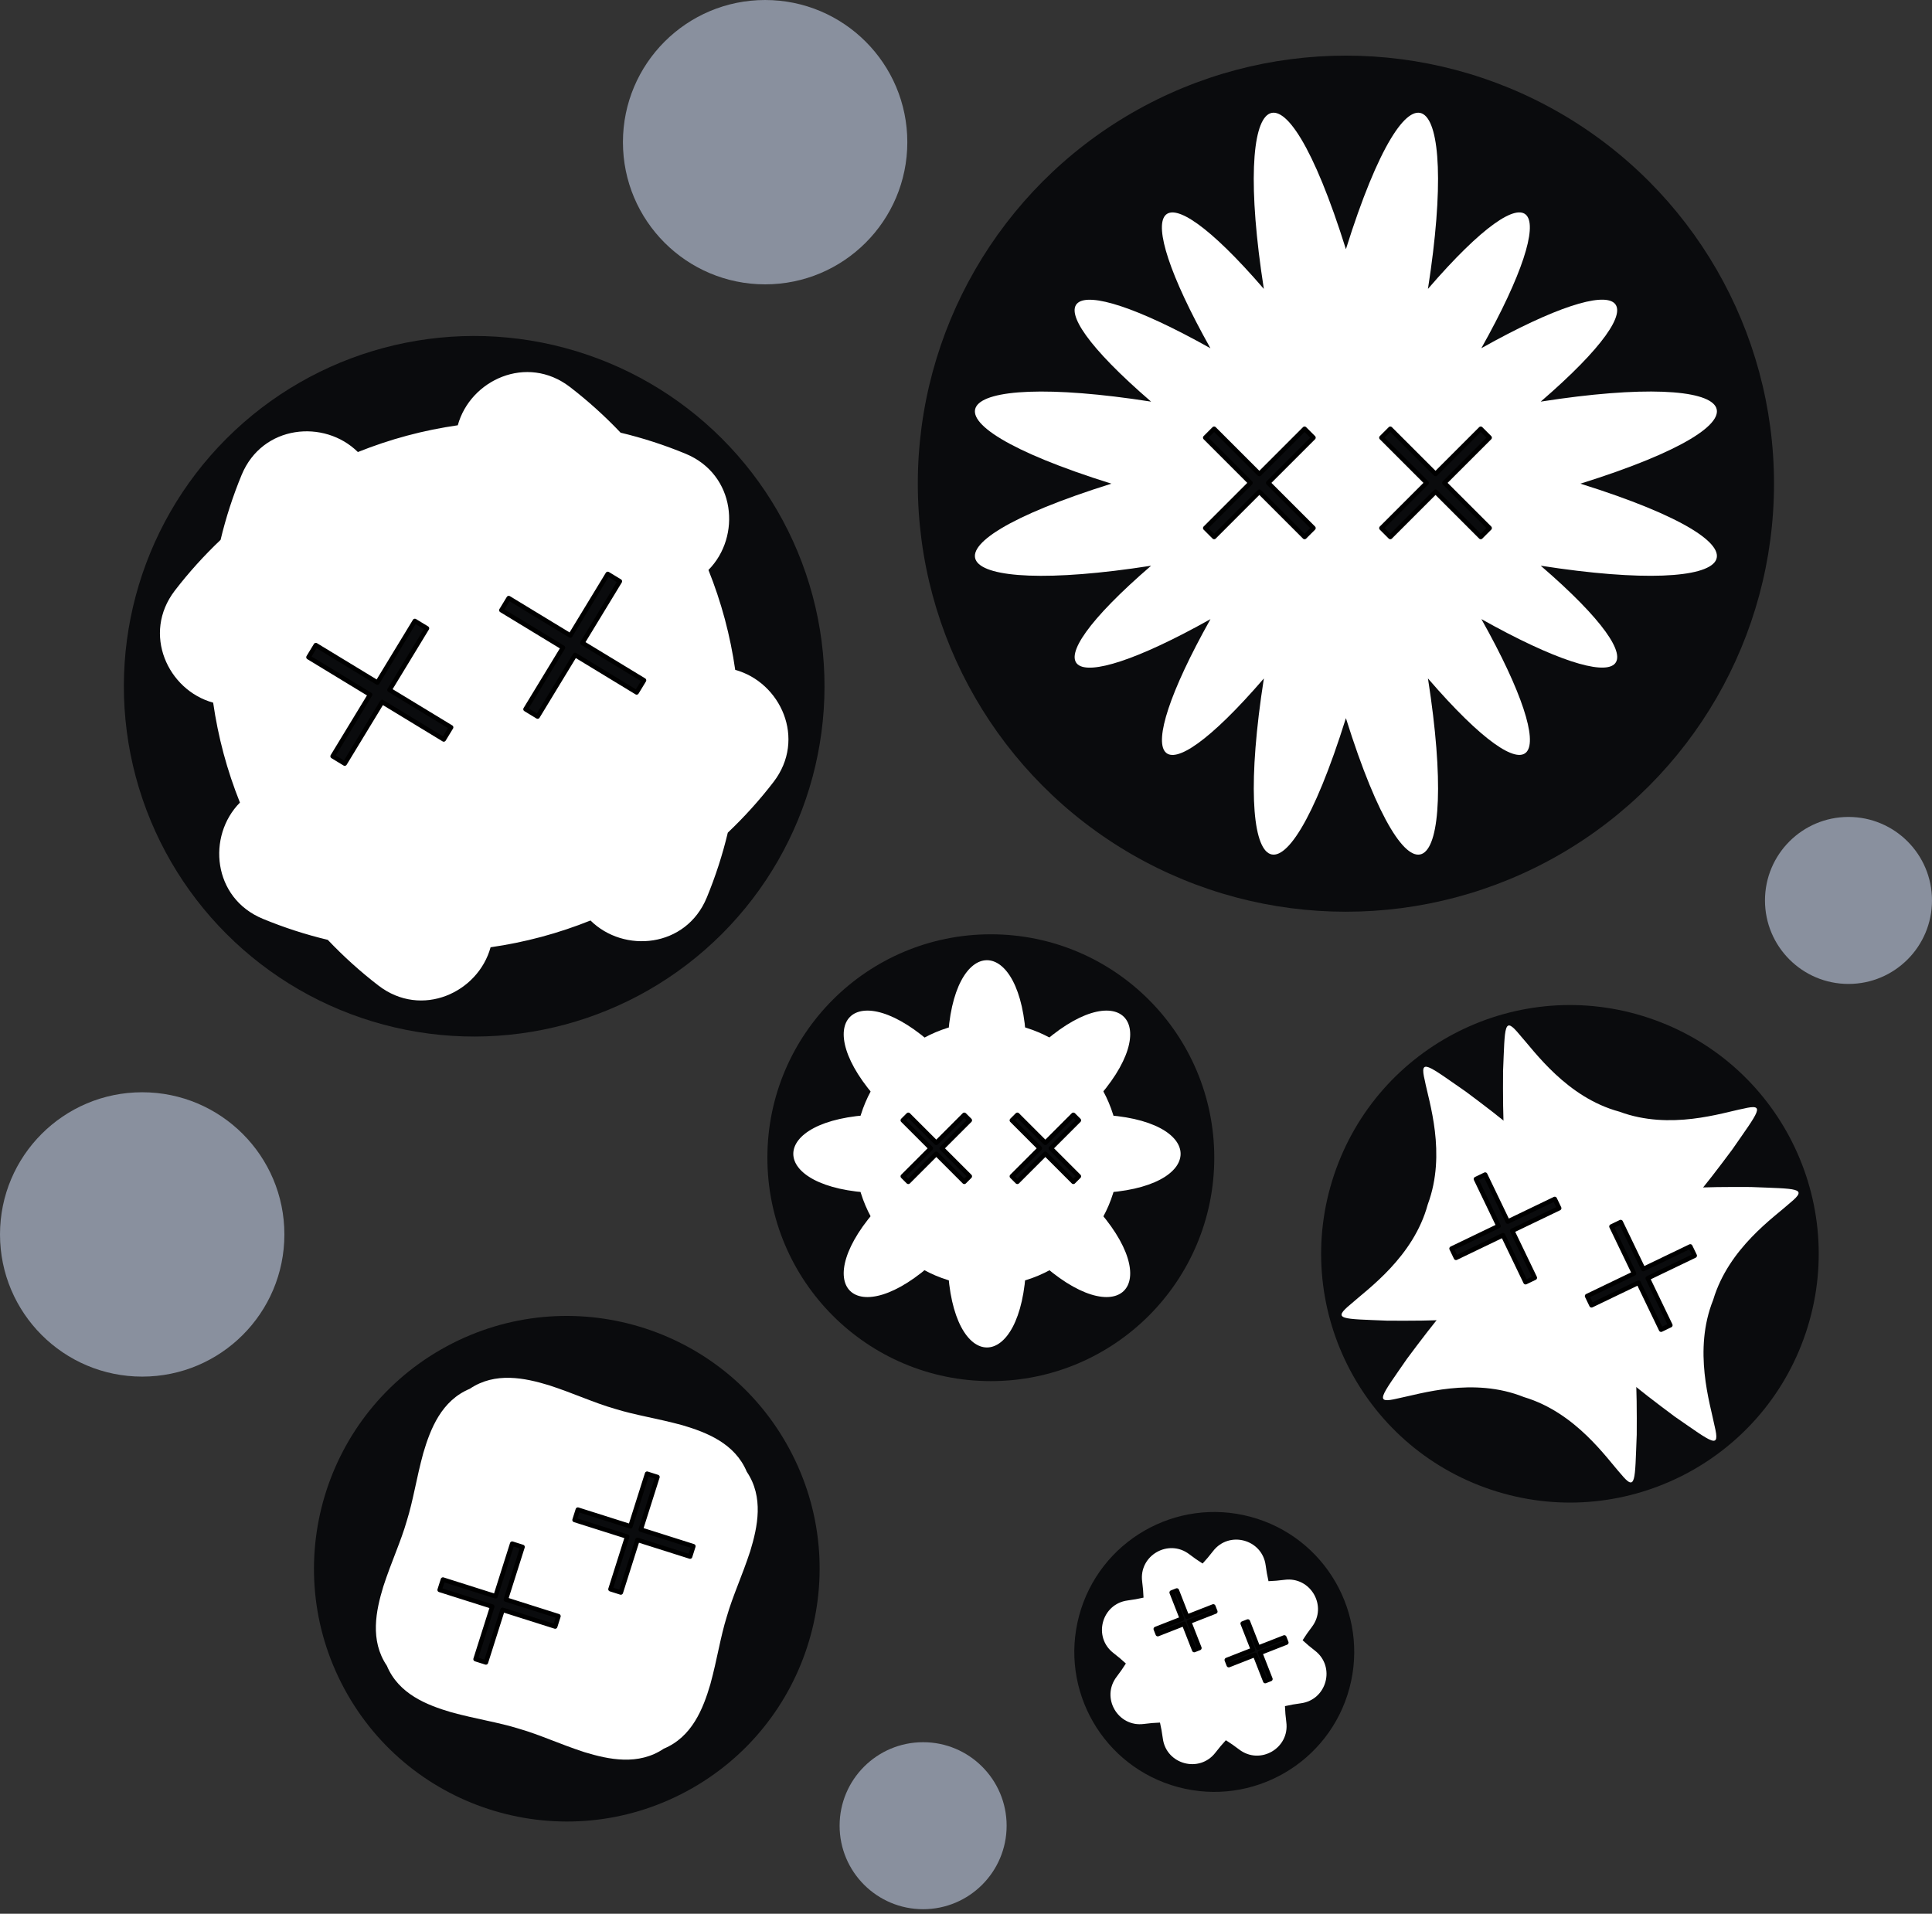 <svg width="428" height="424" viewBox="0 0 428 424" fill="none" xmlns="http://www.w3.org/2000/svg">
<rect x="0" y="0" width="428" height="424" fill="#333333" stroke="none"/>
<circle cx="219.5" cy="256.5" r="49.5" fill="#0A0B0D"/>
<path d="M242.208 244.354C258.807 226.509 247.774 215.479 229.925 232.074C228.33 233.559 227.339 235.594 227.199 237.769C227.199 237.814 227.194 237.854 227.189 237.899C226.844 243.124 231.16 247.439 236.386 247.094C236.432 247.094 236.472 247.089 236.517 247.084C238.692 246.944 240.727 245.954 242.213 244.359L242.208 244.354Z" fill="white"/>
<path d="M195.076 266.93C178.477 284.775 189.51 295.805 207.359 279.21C208.954 277.725 209.944 275.69 210.084 273.515C210.084 273.47 210.089 273.43 210.094 273.385C210.439 268.16 206.124 263.845 200.897 264.19C200.852 264.19 200.812 264.195 200.767 264.2C198.592 264.34 196.556 265.33 195.071 266.925L195.076 266.93Z" fill="white"/>
<path d="M207.355 232.077C189.511 215.475 178.477 226.512 195.076 244.359C196.561 245.954 198.595 246.944 200.77 247.084C200.815 247.084 200.855 247.089 200.9 247.094C206.125 247.439 210.439 243.124 210.094 237.898C210.094 237.853 210.089 237.813 210.084 237.768C209.944 235.593 208.955 233.558 207.36 232.072L207.355 232.077Z" fill="white"/>
<path d="M229.929 279.208C247.775 295.807 258.805 284.774 242.21 266.925C240.725 265.33 238.69 264.34 236.515 264.2C236.47 264.2 236.43 264.195 236.385 264.19C231.159 263.845 226.844 268.16 227.189 273.387C227.189 273.432 227.194 273.472 227.199 273.517C227.339 275.692 228.329 277.728 229.924 279.213L229.929 279.208Z" fill="white"/>
<path d="M227.327 230.992C226.442 206.659 210.843 206.659 209.958 230.992C209.878 233.165 210.618 235.303 212.058 236.941C212.088 236.976 212.113 237.006 212.143 237.041C215.593 240.978 221.692 240.978 225.142 237.041C225.172 237.006 225.197 236.976 225.227 236.941C226.667 235.308 227.402 233.17 227.327 230.992Z" fill="white"/>
<path d="M193.992 246.957C169.659 247.842 169.659 263.441 193.992 264.326C196.165 264.406 198.303 263.666 199.941 262.226C199.971 262.196 200.006 262.171 200.041 262.141C203.977 258.692 203.977 252.592 200.041 249.142C200.006 249.112 199.976 249.087 199.941 249.057C198.308 247.617 196.17 246.882 193.992 246.957Z" fill="white"/>
<path d="M237.343 249.058C237.308 249.088 237.278 249.113 237.243 249.143C233.306 252.593 233.306 258.692 237.243 262.142C237.278 262.172 237.308 262.197 237.343 262.227C238.976 263.667 241.114 264.402 243.292 264.327C267.625 263.442 267.625 247.843 243.292 246.958C241.119 246.878 238.981 247.618 237.343 249.058Z" fill="white"/>
<path d="M209.957 280.292C210.842 304.625 226.441 304.625 227.326 280.292C227.406 278.119 226.666 275.981 225.226 274.343C225.196 274.308 225.171 274.278 225.141 274.243C221.692 270.306 215.592 270.306 212.142 274.243C212.112 274.278 212.087 274.308 212.057 274.343C210.617 275.976 209.882 278.114 209.957 280.292Z" fill="white"/>
<circle cx="218.659" cy="255.659" r="29.255" fill="white"/>
<path d="M201.218 247L200 248.218L206.201 254.42L200 260.621L201.218 261.839L207.42 255.638L213.621 261.839L214.839 260.621L208.638 254.42L214.839 248.218L213.621 247L207.42 253.201L201.218 247Z" fill="#0A0B0D" stroke="black" stroke-linecap="square" stroke-linejoin="round"/>
<path d="M225.379 247L224.161 248.218L230.362 254.42L224.161 260.621L225.379 261.839L231.581 255.638L237.782 261.839L239 260.621L232.799 254.42L239 248.218L237.782 247L231.581 253.201L225.379 247Z" fill="#0A0B0D" stroke="black" stroke-linecap="square" stroke-linejoin="round"/>
<circle cx="105.048" cy="152.048" r="77.607" transform="rotate(-15 105.048 152.048)" fill="#0A0B0D"/>
<path d="M162.875 148.415C162.336 144.672 161.577 140.916 160.574 137.17C159.57 133.425 158.351 129.8 156.944 126.282C164.256 118.885 163.018 105.132 151.875 100.528C147.225 98.607 142.415 97.04 137.485 95.866C133.998 92.194 130.242 88.801 126.253 85.735C116.696 78.395 104.166 84.192 101.415 94.222C97.672 94.761 93.916 95.519 90.171 96.523C86.424 97.527 82.8 98.746 79.282 100.153C71.885 92.841 58.132 94.079 53.528 105.222C51.607 109.872 50.041 114.682 48.866 119.611C45.194 123.099 41.801 126.855 38.735 130.844C31.395 140.4 37.192 152.931 47.222 155.682C47.761 159.425 48.52 163.18 49.523 166.926C50.527 170.672 51.746 174.297 53.153 177.815C45.841 185.212 47.079 198.965 58.222 203.569C62.872 205.49 67.682 207.056 72.612 208.231C76.099 211.903 79.855 215.295 83.844 218.362C93.4 225.702 105.931 219.905 108.682 209.875C112.425 209.336 116.18 208.577 119.926 207.574C123.672 206.57 127.297 205.351 130.815 203.944C138.212 211.256 151.965 210.018 156.569 198.875C158.49 194.225 160.056 189.415 161.231 184.485C164.903 180.998 168.296 177.242 171.362 173.253C178.702 163.696 172.905 151.165 162.875 148.415Z" fill="white"/>
<path d="M69.968 142.933L68.339 145.613L81.982 153.907L73.688 167.55L76.368 169.179L84.662 155.536L98.305 163.83L99.934 161.15L86.29 152.856L94.584 139.213L91.904 137.584L83.611 151.227L69.968 142.933Z" fill="#0A0B0D" stroke="black" stroke-linecap="square" stroke-linejoin="round"/>
<path d="M112.701 132.513L111.072 135.193L124.715 143.486L116.421 157.129L119.101 158.758L127.395 145.115L141.038 153.409L142.667 150.729L129.024 142.436L137.317 128.793L134.638 127.163L126.344 140.807L112.701 132.513Z" fill="#0A0B0D" stroke="black" stroke-linecap="square" stroke-linejoin="round"/>
<circle cx="298.162" cy="107.162" r="94.838" fill="#0A0B0D"/>
<path d="M350.111 107.162C396.076 121.547 386.842 132.459 341.316 125.336C369.318 149.477 361.023 155.588 328.176 137.165C346.605 170.006 340.488 178.312 316.341 150.316C323.464 195.847 312.552 205.076 298.162 159.111C283.778 205.076 272.866 195.842 279.988 150.316C255.848 178.318 249.736 170.023 268.16 137.176C235.318 155.605 227.012 149.488 255.009 125.341C209.477 132.464 200.249 121.552 246.213 107.162C200.249 92.778 209.483 81.865 255.009 88.988C227.006 64.847 235.301 58.736 268.149 77.159C249.719 44.318 255.836 36.012 279.983 64.008C272.86 18.477 283.772 9.248 298.162 55.213C312.547 9.248 323.459 18.483 316.336 64.008C340.477 36.006 346.588 44.301 328.165 77.148C361.006 58.719 369.313 64.836 341.316 88.983C386.847 81.86 396.076 92.772 350.111 107.162Z" fill="white"/>
<path d="M268.968 95L267 96.968L277.018 106.985L267 117.003L268.968 118.971L278.985 108.953L289.003 118.971L290.971 117.003L280.953 106.985L290.971 96.968L289.003 95L278.985 105.018L268.968 95Z" fill="#0A0B0D" stroke="black" stroke-linecap="square" stroke-linejoin="round"/>
<path d="M307.997 95L306.029 96.968L316.047 106.985L306.029 117.003L307.997 118.971L318.015 108.953L328.032 118.971L330 117.003L319.982 106.985L330 96.968L328.032 95L318.015 105.018L307.997 95Z" fill="#0A0B0D" stroke="black" stroke-linecap="square" stroke-linejoin="round"/>
<circle cx="125.565" cy="347.565" r="56" transform="rotate(-28.323 125.565 347.565)" fill="#0A0B0D"/>
<path d="M165.433 326.077C169.231 331.703 167.847 338.269 166.202 343.663C164.393 349.206 162.326 353.575 161.008 358.175C159.579 362.743 158.901 367.538 157.364 373.162C155.77 378.574 153.316 384.82 147.052 387.433C141.426 391.232 134.86 389.848 129.466 388.202C123.923 386.393 119.554 384.326 114.954 383.008C110.386 381.579 105.591 380.901 99.967 379.364C94.555 377.77 88.309 375.316 85.696 369.052C81.897 363.426 83.281 356.86 84.927 351.466C86.736 345.924 88.803 341.555 90.121 336.954C91.55 332.386 92.228 327.591 93.765 321.967C95.357 316.552 97.811 310.307 104.077 307.696C109.703 303.898 116.269 305.282 121.663 306.927C127.206 308.736 131.574 310.803 136.175 312.121C140.743 313.55 145.538 314.228 151.162 315.765C156.574 317.359 162.819 319.813 165.433 326.077Z" fill="white"/>
<path d="M98.127 349.969L97.401 352.257L109.05 355.95L105.357 367.599L107.645 368.324L111.338 356.675L122.987 360.368L123.713 358.08L112.064 354.387L115.757 342.738L113.469 342.013L109.776 353.662L98.127 349.969Z" fill="#0A0B0D" stroke="black" stroke-linecap="square" stroke-linejoin="round"/>
<path d="M128.013 334.471L127.288 336.759L138.937 340.452L135.244 352.101L137.532 352.826L141.225 341.177L152.874 344.87L153.599 342.582L141.95 338.889L145.643 327.24L143.355 326.515L139.662 338.164L128.013 334.471Z" fill="#0A0B0D" stroke="black" stroke-linecap="square" stroke-linejoin="round"/>
<circle cx="347.79" cy="277.791" r="55.103" transform="rotate(18.513 347.79 277.791)" fill="#0A0B0D"/>
<path d="M307.484 292.603C317.231 292.672 328.376 292.548 335.16 290.388C340.441 288.88 343.362 286.269 345.439 282.866C345.864 282.171 346.693 282.449 346.611 283.258C346.22 287.221 346.98 291.065 350.287 295.453C354.402 301.263 363.229 308.074 371.049 313.888C379.527 319.736 381.109 321.269 379.834 315.922C378.858 310.997 375.03 299.212 379.518 288.02C379.525 287.999 379.532 287.977 379.541 287.952C382.982 276.49 393.056 269.679 396.602 266.477C400.649 263.135 398.15 263.411 387.872 262.993C378.12 262.928 367.066 263.068 360.332 265.235C355.102 266.745 352.664 267.955 350.603 271.335C350.178 272.029 349.349 271.752 349.431 270.942C349.822 266.999 348.603 264.569 345.338 260.214C341.266 254.429 332.525 247.661 324.7 241.84C316.243 235.985 314.417 234.261 315.633 239.365C316.535 244.056 320.475 255.564 316.316 266.791C316.309 266.812 316.302 266.833 316.293 266.859C313.137 278.497 302.983 285.6 299.239 288.944C295.002 292.442 297.187 292.175 307.478 292.611L307.484 292.603Z" fill="white"/>
<path d="M332.978 237.484C332.909 247.231 333.033 258.376 335.193 265.16C336.701 270.441 339.312 273.362 342.715 275.439C343.41 275.864 343.132 276.693 342.323 276.611C338.36 276.22 334.516 276.98 330.128 280.287C324.318 284.402 317.507 293.229 311.693 301.049C305.845 309.527 304.312 311.109 309.66 309.834C314.584 308.858 326.369 305.03 337.561 309.518C337.582 309.525 337.604 309.532 337.63 309.541C349.091 312.982 355.902 323.056 359.104 326.602C362.446 330.649 362.17 328.15 362.588 317.872C362.653 308.12 362.513 297.066 360.346 290.332C358.836 285.102 357.626 282.664 354.246 280.603C353.552 280.178 353.829 279.349 354.639 279.431C358.582 279.823 361.012 278.603 365.367 275.338C371.152 271.266 377.921 262.525 383.741 254.7C389.597 246.243 391.32 244.417 386.216 245.633C381.525 246.535 370.017 250.475 358.791 246.316C358.769 246.309 358.748 246.302 358.722 246.293C347.084 243.137 339.981 232.983 336.637 229.239C333.14 225.002 333.406 227.187 332.97 237.478L332.978 237.484Z" fill="white"/>
<path d="M329.011 260.242L326.967 261.226L331.974 271.631L321.569 276.638L322.552 278.682L332.958 273.675L337.965 284.081L340.009 283.097L335.002 272.691L345.407 267.684L344.424 265.641L334.018 270.648L329.011 260.242Z" fill="#0A0B0D" stroke="black" stroke-linecap="square" stroke-linejoin="round"/>
<path d="M359.035 270.758L356.992 271.742L361.999 282.148L351.593 287.155L352.577 289.198L362.982 284.191L367.989 294.597L370.033 293.613L365.026 283.208L375.432 278.201L374.448 276.157L364.042 281.164L359.035 270.758Z" fill="#0A0B0D" stroke="black" stroke-linecap="square" stroke-linejoin="round"/>
<circle cx="269" cy="366" r="31" transform="rotate(15 269 366)" fill="#0A0B0D"/>
<path d="M291.3 365.714C290.315 364.957 289.408 364.193 288.569 363.411C289.177 362.439 289.854 361.464 290.61 360.479C294.158 355.861 290.345 349.256 284.572 350.02C283.34 350.183 282.157 350.284 281.012 350.322C280.754 349.207 280.546 348.037 280.383 346.805C279.628 341.031 272.26 339.057 268.719 343.68C267.963 344.665 267.198 345.571 266.416 346.411C265.444 345.803 264.47 345.126 263.484 344.37C258.866 340.822 252.261 344.635 253.026 350.408C253.188 351.64 253.29 352.823 253.328 353.968C252.212 354.226 251.042 354.434 249.81 354.596C244.037 355.352 242.062 362.72 246.685 366.261C247.67 367.017 248.577 367.782 249.417 368.564C248.808 369.536 248.132 370.51 247.375 371.496C243.827 376.113 247.64 382.719 253.414 381.954C254.645 381.792 255.828 381.69 256.973 381.652C257.231 382.768 257.439 383.938 257.602 385.17C258.357 390.943 265.725 392.918 269.266 388.295C270.023 387.31 270.787 386.403 271.569 385.563C272.541 386.172 273.516 386.848 274.501 387.605C279.119 391.153 285.724 387.34 284.96 381.566C284.797 380.335 284.696 379.152 284.658 378.007C285.773 377.749 286.943 377.54 288.175 377.378C293.949 376.623 295.923 369.255 291.3 365.714ZM272.478 371.807C272.416 371.844 272.353 371.88 272.29 371.916C271.515 372.378 270.686 372.657 269.848 372.777C269.032 372.865 268.188 372.804 267.346 372.567C267.275 372.547 267.206 372.529 267.134 372.51C266.287 372.295 265.523 371.922 264.862 371.441C264.197 370.918 263.618 370.262 263.178 369.475C263.142 369.412 263.105 369.349 263.069 369.286C262.608 368.511 262.329 367.682 262.208 366.845C262.12 366.031 262.182 365.184 262.419 364.342C262.438 364.271 262.456 364.202 262.476 364.131C262.691 363.283 263.064 362.519 263.544 361.858C264.067 361.194 264.724 360.615 265.511 360.174C265.574 360.138 265.636 360.102 265.699 360.065C266.474 359.604 267.304 359.325 268.141 359.204C268.954 359.116 269.802 359.178 270.643 359.415C270.715 359.434 270.783 359.453 270.855 359.472C271.702 359.687 272.466 360.06 273.127 360.541C273.792 361.064 274.371 361.72 274.811 362.507C274.847 362.57 274.884 362.633 274.92 362.695C275.381 363.47 275.66 364.3 275.781 365.137C275.869 365.953 275.808 366.798 275.57 367.639C275.551 367.711 275.533 367.78 275.514 367.851C275.298 368.698 274.926 369.462 274.445 370.123C273.922 370.788 273.266 371.367 272.478 371.807Z" fill="white"/>
<circle cx="268.831" cy="364.714" r="9.155" transform="rotate(15 268.831 364.714)" fill="white"/>
<path d="M260.706 352.39L259.567 352.836L261.841 358.638L256.04 360.912L256.486 362.051L262.288 359.777L264.562 365.579L265.701 365.132L263.427 359.33L269.229 357.056L268.782 355.917L262.98 358.191L260.706 352.39Z" fill="#0A0B0D" stroke="black" stroke-linecap="square" stroke-linejoin="round"/>
<path d="M276.438 359.26L275.298 359.707L277.573 365.509L271.771 367.783L272.218 368.922L278.019 366.648L280.294 372.449L281.433 372.003L279.159 366.201L284.96 363.927L284.514 362.788L278.712 365.062L276.438 359.26Z" fill="#0A0B0D" stroke="black" stroke-linecap="square" stroke-linejoin="round"/>
<circle cx="169.5" cy="31.5" r="31.5" fill="#89909E"/>
<circle cx="31.5" cy="273.5" r="31.5" fill="#89909E"/>
<circle cx="409.5" cy="199.5" r="18.5" fill="#89909E"/>
<circle cx="204.5" cy="404.5" r="18.5" fill="#89909E"/>
</svg>
